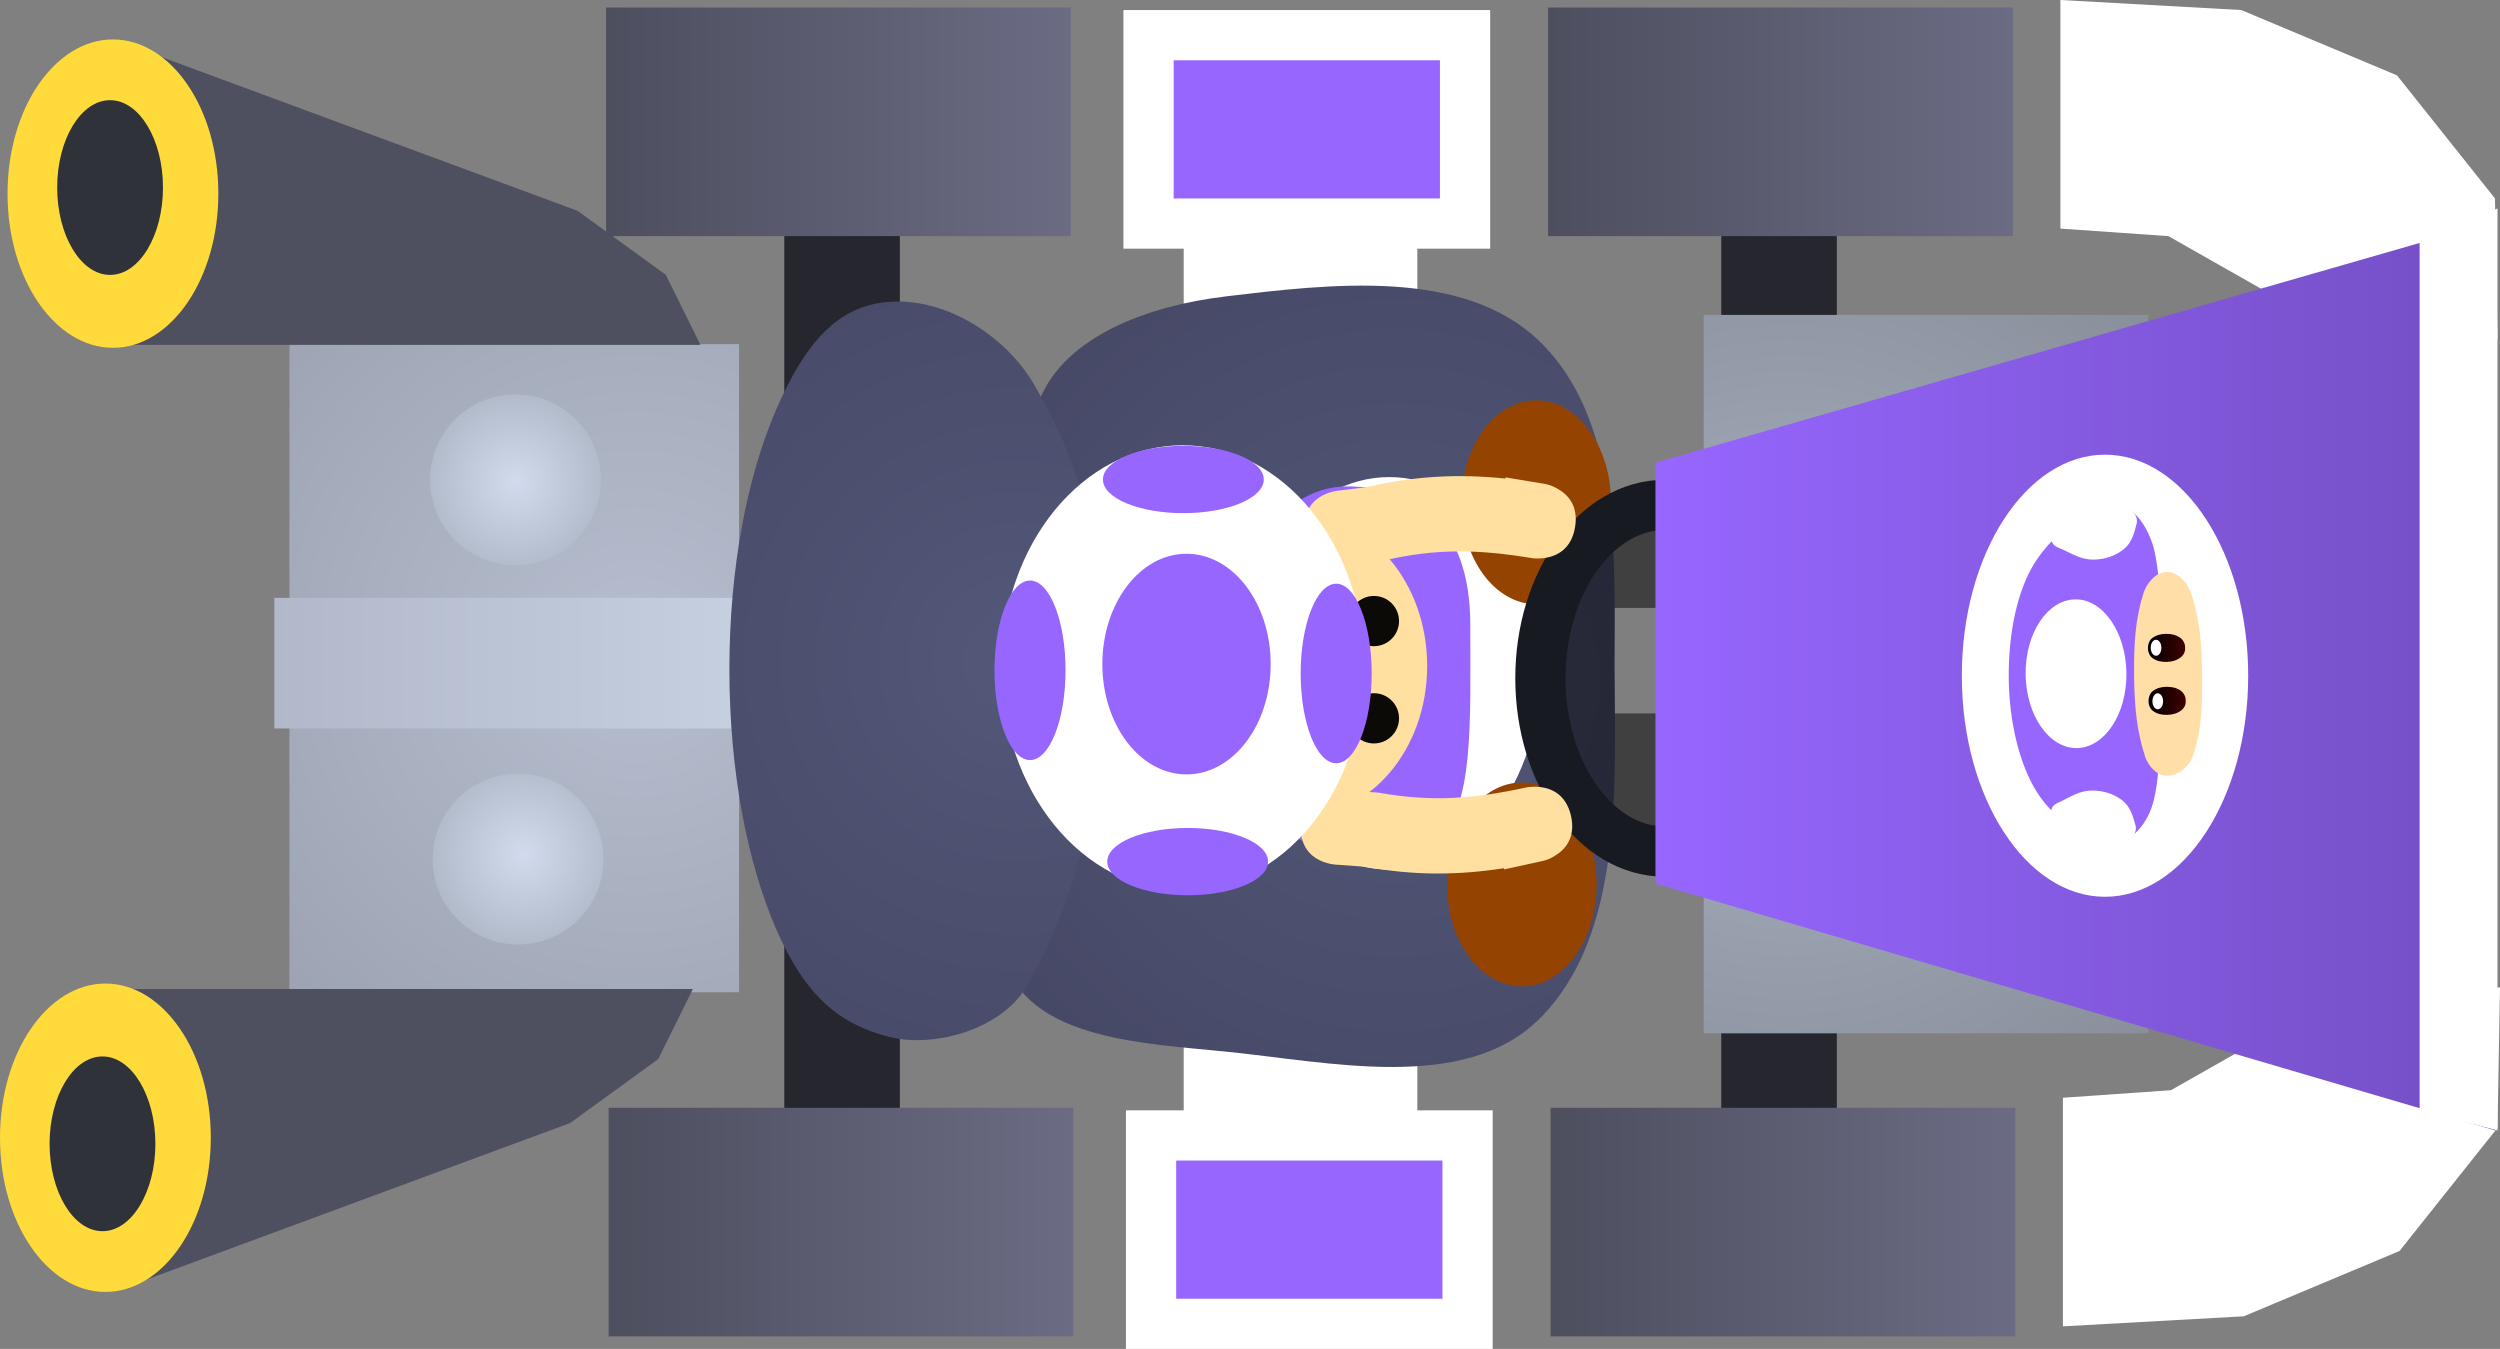 <svg version="1.1" xmlns="http://www.w3.org/2000/svg" xmlns:xlink="http://www.w3.org/1999/xlink" width="49.761" height="26.85" viewBox="0,0,49.761,26.85"><rect x="0" y="0" width="49.761" height="26.85" fill="#808080" stroke="none"/><defs><radialGradient cx="223.25" cy="179.799" r="11.126" gradientUnits="userSpaceOnUse" id="color-1"><stop offset="0" stop-color="#b6becf"/><stop offset="1" stop-color="#999fae"/></radialGradient><linearGradient x1="216.05" y1="178.7" x2="225.55" y2="178.7" gradientUnits="userSpaceOnUse" id="color-2"><stop offset="0" stop-color="#b1b8c9"/><stop offset="1" stop-color="#c6d0e1"/></linearGradient><radialGradient cx="238.362" cy="180.34" r="11.754" gradientUnits="userSpaceOnUse" id="color-3"><stop offset="0" stop-color="#535879"/><stop offset="1" stop-color="#434561"/></radialGradient><radialGradient cx="230.838" cy="179.952" r="11.614" gradientUnits="userSpaceOnUse" id="color-4"><stop offset="0" stop-color="#535879"/><stop offset="1" stop-color="#434561"/></radialGradient><radialGradient cx="246.199" cy="180.281" r="12.159" gradientUnits="userSpaceOnUse" id="color-5"><stop offset="0" stop-color="#a9b1c0"/><stop offset="1" stop-color="#828893"/></radialGradient><linearGradient x1="0" y1="0" x2="0" y2="0" gradientUnits="userSpaceOnUse" id="color-6"><stop offset="0" stop-color="#000000" stop-opacity="0"/><stop offset="1" stop-color="#000000"/></linearGradient><linearGradient x1="243.54" y1="180.252" x2="260.264" y2="180.252" gradientUnits="userSpaceOnUse" id="color-7"><stop offset="0" stop-color="#9766ff"/><stop offset="1" stop-color="#734ec3"/></linearGradient><linearGradient x1="222.703" y1="188.85" x2="231.953" y2="188.85" gradientUnits="userSpaceOnUse" id="color-8"><stop offset="0" stop-color="#4d4e5e"/><stop offset="1" stop-color="#6b6c84"/></linearGradient><linearGradient x1="241.453" y1="188.85" x2="250.703" y2="188.85" gradientUnits="userSpaceOnUse" id="color-9"><stop offset="0" stop-color="#4d4e5e"/><stop offset="1" stop-color="#6b6c84"/></linearGradient><linearGradient x1="222.653" y1="166.95" x2="231.903" y2="166.95" gradientUnits="userSpaceOnUse" id="color-10"><stop offset="0" stop-color="#4d4e5e"/><stop offset="1" stop-color="#6b6c84"/></linearGradient><linearGradient x1="241.403" y1="166.95" x2="250.653" y2="166.95" gradientUnits="userSpaceOnUse" id="color-11"><stop offset="0" stop-color="#4d4e5e"/><stop offset="1" stop-color="#6b6c84"/></linearGradient><radialGradient cx="221" cy="183.8" r="2.34" gradientUnits="userSpaceOnUse" id="color-12"><stop offset="0" stop-color="#d1dbed"/><stop offset="1" stop-color="#a9b1c0"/></radialGradient><radialGradient cx="220.85" cy="176.4" r="2.275" gradientUnits="userSpaceOnUse" id="color-13"><stop offset="0" stop-color="#d1dbed"/><stop offset="1" stop-color="#a9b1c0"/></radialGradient><linearGradient x1="253.355" y1="180.755" x2="254.094" y2="180.745" gradientUnits="userSpaceOnUse" id="color-14"><stop offset="0" stop-color="#000000"/><stop offset="1" stop-color="#3f0000"/></linearGradient><linearGradient x1="253.343" y1="179.7" x2="254.081" y2="179.691" gradientUnits="userSpaceOnUse" id="color-15"><stop offset="0" stop-color="#000000"/><stop offset="1" stop-color="#3f0000"/></linearGradient></defs><g transform="translate(-210.589,-166.8)"><g data-paper-data="{&quot;isPaintingLayer&quot;:true}" fill-rule="nonzero" stroke-linejoin="miter" stroke-miterlimit="10" stroke-dasharray="" stroke-dashoffset="0" style="mix-blend-mode: normal"><path d="M223.55,178.9h25v2.1h-25z" fill="#ffffff" stroke="none" stroke-width="0.884" stroke-linecap="butt"/><path d="M234.15,171h4.65v18.6h-4.65z" fill="#ffffff" stroke="none" stroke-width="1" stroke-linecap="butt"/><path d="M244.85,170.75h2.3v18.75h-2.3z" fill="#25262e" stroke="none" stroke-width="1" stroke-linecap="butt"/><path d="M226.2,170.75h2.3v18.75h-2.3z" fill="#25262e" stroke="none" stroke-width="1" stroke-linecap="butt"/><path d="M251.6,166.8l3.6,0.2l3.1,1.3l1.95,2.45l0.05,2.8l-4.7,-1l-1.85,-1.05l-2.15,-0.15z" fill="#ffffff" stroke="none" stroke-width="1" stroke-linecap="round"/><path d="M251.65,188.65l2.15,-0.15l1.85,-1.05l4.7,-1l-0.05,2.8l-1.95,2.45l-3.1,1.3l-3.6,0.2z" data-paper-data="{&quot;origPos&quot;:null}" fill="#ffffff" stroke="none" stroke-width="1" stroke-linecap="round"/><path d="M216.35,173.65h8.95v12.9h-8.95z" fill="url(#color-1)" stroke="none" stroke-width="1" stroke-linecap="butt"/><path d="M216.05,178.7h9.5v2.6h-9.5z" fill="url(#color-2)" stroke="none" stroke-width="1" stroke-linecap="butt"/><g data-paper-data="{&quot;origPos&quot;:null}" stroke="none" stroke-width="1.59" stroke-linecap="round"><path d="M234.973,172.701c2.083,-0.248 4.723,-0.571 6.242,0.875c1.616,1.546 1.52,4.256 1.511,6.441c0.009,2.43 0.186,5.41 -1.511,7.077c-1.493,1.461 -4.163,0.843 -6.242,0.636c-1.589,-0.159 -3.758,-0.242 -4.333,-1.67c-0.817,-1.84 0.975,-3.896 1.113,-5.884c0.126,-1.803 -1.234,-3.745 -0.477,-5.407c0.522,-1.306 2.23,-1.892 3.697,-2.067z" data-paper-data="{&quot;origPos&quot;:null}" fill="url(#color-3)"/><path d="M228.288,172.808c1.18,-0.089 2.414,0.748 2.942,1.749c1.019,1.722 1.42,3.828 1.352,5.805c-0.073,2.107 -0.525,4.327 -1.59,6.123c-0.52,0.817 -1.827,1.177 -2.704,0.954c-1.002,-0.256 -1.673,-0.819 -2.249,-2.144c-0.576,-1.325 -0.932,-3.154 -0.932,-5.172c0,-2.018 0.356,-3.847 0.932,-5.172c0.576,-1.325 1.217,-2.066 2.249,-2.144z" fill="url(#color-4)"/></g><path d="M241.24,180.202c0,2.157 -1.342,3.906 -2.997,3.906c-1.655,0 -2.997,-1.749 -2.997,-3.906c0,-2.157 1.342,-3.906 2.997,-3.906c1.655,0 2.997,1.749 2.997,3.906z" data-paper-data="{&quot;origPos&quot;:null}" fill="#ffffff" stroke="none" stroke-width="NaN" stroke-linecap="butt"/><path d="M239.854,179.237c0,1.88 0.078,3.703 -0.647,4.171c-0.242,0.156 -1.522,0.37 -1.81,0.37c-1.357,0 -2.457,-1.633 -2.457,-3.648c0,-2.015 1.1,-3.648 2.457,-3.648c1.357,0 2.457,0.74 2.457,2.755z" data-paper-data="{&quot;origPos&quot;:null}" fill="#9766ff" stroke="none" stroke-width="0" stroke-linecap="butt"/><path d="M242.655,176.798c0,1.121 -0.667,2.029 -1.489,2.029c-0.822,0 -1.489,-0.908 -1.489,-2.029c0,-1.121 0.667,-2.029 1.489,-2.029c0.822,0 1.489,0.908 1.489,2.029z" data-paper-data="{&quot;origPos&quot;:null}" fill="#944300" stroke="none" stroke-width="0" stroke-linecap="butt"/><path d="M242.368,184.404c0,1.121 -0.667,2.029 -1.489,2.029c-0.822,0 -1.489,-0.908 -1.489,-2.029c0,-1.121 0.667,-2.029 1.489,-2.029c0.822,0 1.489,0.908 1.489,2.029z" data-paper-data="{&quot;origPos&quot;:null}" fill="#944300" stroke="none" stroke-width="0" stroke-linecap="butt"/><path d="M244.5,173.068h8.85v14.3h-8.85z" fill="url(#color-5)" stroke="none" stroke-width="1.147" stroke-linecap="butt"/><path d="M243.725,176.85c0.683,0 1.302,0.387 1.75,1.011c0.448,0.625 0.725,1.487 0.725,2.439c0,0.952 -0.277,1.814 -0.725,2.439c-0.448,0.624 -1.067,1.011 -1.75,1.011c-0.683,0 -1.302,-0.387 -1.75,-1.011c-0.448,-0.625 -0.725,-1.487 -0.725,-2.439c0,-0.952 0.277,-1.814 0.725,-2.439c0.448,-0.624 1.067,-1.011 1.75,-1.011z" data-paper-data="{&quot;origPos&quot;:null}" fill="url(#color-6)" stroke="#181a22" stroke-width="1" stroke-linecap="butt"/><path d="M243.54,176.01l16.724,-4.809v18.102l-16.724,-4.917z" data-paper-data="{&quot;origPos&quot;:null}" fill="url(#color-7)" stroke="none" stroke-width="0.54" stroke-linecap="butt"/><path d="M252.488,175.85c0.786,0 1.499,0.493 2.015,1.29c0.516,0.796 0.835,1.896 0.835,3.11c0,1.214 -0.319,2.314 -0.835,3.11c-0.516,0.797 -1.229,1.29 -2.015,1.29c-0.786,0 -1.499,-0.493 -2.015,-1.29c-0.516,-0.796 -0.835,-1.896 -0.835,-3.11c0,-1.214 0.319,-2.314 0.835,-3.11c0.516,-0.797 1.229,-1.29 2.015,-1.29z" data-paper-data="{&quot;origPos&quot;:null}" fill="#ffffff" stroke="none" stroke-width="1" stroke-linecap="butt"/><g><path d="M222.703,188.85h9.25v4.55h-9.25z" fill="url(#color-8)" stroke="none" stroke-width="1.062" stroke-linecap="butt"/><path d="M241.453,188.85h9.25v4.55h-9.25z" fill="url(#color-9)" stroke="none" stroke-width="1.062" stroke-linecap="butt"/><path d="M233.5,189.4h6.3v3.75h-6.3z" fill="#9766ff" stroke="#ffffff" stroke-width="1" stroke-linecap="round"/></g><g data-paper-data="{&quot;origPos&quot;:null}"><path d="M222.653,166.95h9.25v4.55h-9.25z" fill="url(#color-10)" stroke="none" stroke-width="1.062" stroke-linecap="butt"/><path d="M241.403,166.95h9.25v4.55h-9.25z" data-paper-data="{&quot;origPos&quot;:null}" fill="url(#color-11)" stroke="none" stroke-width="1.062" stroke-linecap="butt"/><path d="M233.45,167.5h6.3v3.75h-6.3z" data-paper-data="{&quot;origPos&quot;:null}" fill="#9766ff" stroke="#ffffff" stroke-width="1" stroke-linecap="round"/></g><g stroke="none"><path d="M213.069,167.664l9.018,3.333l1.754,1.273l0.689,1.394h-11.461z" fill="#4e4f5f" stroke-width="1.232" stroke-linecap="round"/><path d="M211.353,172.823c-0.381,-0.555 -0.614,-1.322 -0.614,-2.169c0,-0.847 0.234,-1.614 0.614,-2.169c0.381,-0.556 0.905,-0.9 1.484,-0.9c0.578,0 1.103,0.343 1.484,0.9c0.381,0.555 0.614,1.322 0.614,2.169c0,0.847 -0.234,1.614 -0.614,2.169c-0.381,0.556 -0.905,0.9 -1.484,0.9c-0.579,0 -1.103,-0.343 -1.484,-0.9z" fill="#ffda3b" stroke-width="2.387" stroke-linecap="butt"/><path d="M212.036,171.762c-0.19,-0.314 -0.309,-0.749 -0.309,-1.229c0,-0.48 0.118,-0.915 0.309,-1.229c0.19,-0.315 0.453,-0.51 0.744,-0.51c0.291,0 0.553,0.195 0.744,0.51c0.19,0.314 0.309,0.749 0.309,1.229c0,0.48 -0.118,0.915 -0.309,1.229c-0.19,0.315 -0.453,0.51 -0.744,0.51c-0.291,0 -0.553,-0.195 -0.744,-0.51z" fill="#30323a" stroke-width="1.197" stroke-linecap="butt"/></g><g stroke="none"><path d="M212.919,186.486h11.461l-0.689,1.394l-1.754,1.273l-9.018,3.333z" fill="#4e4f5f" stroke-width="1.232" stroke-linecap="round"/><path d="M212.687,186.377c0.578,0 1.103,0.343 1.484,0.9c0.381,0.555 0.614,1.322 0.614,2.169c0,0.847 -0.234,1.614 -0.614,2.169c-0.381,0.556 -0.905,0.9 -1.484,0.9c-0.579,0 -1.103,-0.343 -1.484,-0.9c-0.381,-0.555 -0.614,-1.322 -0.614,-2.169c0,-0.847 0.234,-1.614 0.614,-2.169c0.381,-0.556 0.905,-0.9 1.484,-0.9z" fill="#ffda3b" stroke-width="2.387" stroke-linecap="butt"/><path d="M212.629,187.828c0.291,0 0.553,0.195 0.744,0.51c0.19,0.314 0.309,0.749 0.309,1.229c0,0.48 -0.118,0.915 -0.309,1.229c-0.19,0.315 -0.453,0.51 -0.744,0.51c-0.291,0 -0.553,-0.195 -0.744,-0.51c-0.19,-0.314 -0.309,-0.749 -0.309,-1.229c0,-0.48 0.118,-0.915 0.309,-1.229c0.19,-0.315 0.453,-0.51 0.744,-0.51z" fill="#30323a" stroke-width="1.197" stroke-linecap="butt"/></g><path d="M220.9,182.2c0.469,0 0.894,0.19 1.202,0.498c0.308,0.308 0.498,0.733 0.498,1.202c0,0.469 -0.19,0.894 -0.498,1.202c-0.308,0.308 -0.733,0.498 -1.202,0.498c-0.469,0 -0.894,-0.19 -1.202,-0.498c-0.308,-0.308 -0.498,-0.733 -0.498,-1.202c0,-0.469 0.19,-0.894 0.498,-1.202c0.308,-0.308 0.733,-0.498 1.202,-0.498z" fill="url(#color-12)" stroke="none" stroke-width="1" stroke-linecap="butt"/><path d="M220.85,174.65c0.469,0 0.894,0.19 1.202,0.498c0.308,0.308 0.498,0.733 0.498,1.202c0,0.469 -0.19,0.894 -0.498,1.202c-0.308,0.308 -0.733,0.498 -1.202,0.498c-0.469,0 -0.894,-0.19 -1.202,-0.498c-0.308,-0.308 -0.498,-0.733 -0.498,-1.202c0,-0.469 0.19,-0.894 0.498,-1.202c0.308,-0.308 0.733,-0.498 1.202,-0.498z" fill="url(#color-13)" stroke="none" stroke-width="1" stroke-linecap="butt"/><path d="M258.75,171.6l1.55,-0.65v18.35l-1.55,-0.4z" data-paper-data="{&quot;origPos&quot;:null}" fill="#ffffff" stroke="none" stroke-width="1" stroke-linecap="round"/><path d="M236.475,183.276c-0.011,-0.75 0.739,-0.761 0.739,-0.761l0.82,0.063c1.045,0.189 1.895,0.123 2.933,-0.104c0,0 0.12,-0.026 0.273,-0.009c0.226,0.025 0.524,0.145 0.62,0.581c0.096,0.436 -0.126,0.67 -0.32,0.787c-0.075,0.049 -0.16,0.086 -0.252,0.106l-0.76,0.166l-0.005,-0.023c-0.919,0.141 -1.782,0.148 -2.756,-0.029l-0.53,-0.039c0,0 -0.75,0.011 -0.761,-0.739z" data-paper-data="{&quot;origPos&quot;:null,&quot;origRot&quot;:0}" fill="#ffe0a0" stroke="none" stroke-width="0.5" stroke-linecap="butt"/><path d="M237.274,176.561l0.527,-0.066c0.963,-0.226 1.826,-0.264 2.751,-0.17l0.004,-0.023l0.767,0.127c0.094,0.016 0.18,0.048 0.257,0.093c0.2,0.107 0.433,0.329 0.36,0.77c-0.073,0.441 -0.365,0.575 -0.589,0.612c-0.152,0.025 -0.273,0.005 -0.273,0.005c-1.048,-0.174 -1.9,-0.197 -2.934,0.046l-0.815,0.105c0,0 -0.75,0.027 -0.777,-0.722c-0.027,-0.75 0.722,-0.777 0.722,-0.777z" data-paper-data="{&quot;origPos&quot;:null,&quot;index&quot;:null,&quot;origRot&quot;:0}" fill="#ffe0a0" stroke="none" stroke-width="0.5" stroke-linecap="butt"/><path d="M237.899,180.205c0,1.604 -0.723,2.904 -1.614,2.904c-0.891,0 -1.614,-1.3 -1.614,-2.904c0,-1.604 0.723,-2.904 1.614,-2.904c0.891,0 1.614,1.3 1.614,2.904z" data-paper-data="{&quot;origPos&quot;:null}" fill="#ffe0a0" stroke="none" stroke-width="0" stroke-linecap="butt"/><path d="M238.996,180.056c0,1.645 -1.117,2.978 -2.494,2.978c-1.378,0 -2.494,-1.333 -2.494,-2.978c0,-1.645 1.117,-2.978 2.494,-2.978c1.378,0 2.494,1.333 2.494,2.978z" data-paper-data="{&quot;origPos&quot;:null}" fill="#ffe0a0" stroke="none" stroke-width="0" stroke-linecap="butt"/><path d="M237.436,181.098c0,-0.276 0.224,-0.5 0.5,-0.5c0.276,0 0.5,0.224 0.5,0.5c0,0.276 -0.224,0.5 -0.5,0.5c-0.276,0 -0.5,-0.224 -0.5,-0.5z" data-paper-data="{&quot;origPos&quot;:null}" fill="#0c0a07" stroke="none" stroke-width="0.5" stroke-linecap="butt"/><path d="M237.436,179.162c0,-0.276 0.224,-0.5 0.5,-0.5c0.276,0 0.5,0.224 0.5,0.5c0,0.276 -0.224,0.5 -0.5,0.5c-0.276,0 -0.5,-0.224 -0.5,-0.5z" data-paper-data="{&quot;origPos&quot;:null}" fill="#0c0a07" stroke="none" stroke-width="0.5" stroke-linecap="butt"/><g stroke="none"><path d="M250.572,180.298c-0.01,-0.891 0.173,-1.752 0.513,-2.289c0.452,-0.716 1.107,-1.045 1.714,-1.098c0.286,-0.024 0.586,0.44 0.68,0.889c0.168,0.798 0.064,1.68 0.062,2.538c-0.002,0.796 0.095,1.652 -0.081,2.385c-0.106,0.443 -0.418,0.815 -0.697,0.795c-0.569,-0.04 -1.207,-0.285 -1.626,-0.944c-0.345,-0.542 -0.556,-1.385 -0.566,-2.276z" data-paper-data="{&quot;origPos&quot;:null}" fill="#9766ff" stroke-width="0.932" stroke-linecap="round"/><path d="M250.908,180.223c-0.005,-0.408 0.103,-0.78 0.282,-1.05c0.179,-0.27 0.428,-0.439 0.704,-0.443c0.277,-0.004 0.53,0.159 0.714,0.425c0.185,0.266 0.301,0.634 0.306,1.042c0.005,0.408 -0.103,0.78 -0.282,1.05c-0.179,0.27 -0.428,0.439 -0.704,0.443c-0.277,0.004 -0.53,-0.159 -0.714,-0.425c-0.185,-0.266 -0.301,-0.634 -0.306,-1.042z" data-paper-data="{&quot;origPos&quot;:null}" fill="#ffffff" stroke-width="1" stroke-linecap="butt"/><path d="M251.432,177.578c-0.015,-0.075 0.082,-0.149 0.136,-0.188c0.207,-0.147 0.426,-0.277 0.642,-0.367c0.177,-0.074 0.361,-0.124 0.544,-0.131c0.103,-0.003 0.21,0.027 0.295,0.108c0.049,0.038 0.089,0.141 0.07,0.216c-0.05,0.195 -0.093,0.376 -0.248,0.507c-0.155,0.131 -0.371,0.213 -0.61,0.216c-0.239,0.003 -0.415,-0.11 -0.615,-0.201c-0.075,-0.034 -0.19,-0.061 -0.214,-0.16z" data-paper-data="{&quot;origPos&quot;:null}" fill="#ffffff" stroke-width="1" stroke-linecap="round"/><path d="M251.612,182.751c0.199,-0.096 0.371,-0.213 0.61,-0.216c0.239,-0.003 0.457,0.074 0.615,0.201c0.158,0.127 0.206,0.307 0.26,0.5c0.021,0.075 -0.017,0.178 -0.065,0.218c-0.083,0.083 -0.19,0.116 -0.293,0.115c-0.184,-0.002 -0.369,-0.048 -0.547,-0.117c-0.219,-0.085 -0.442,-0.205 -0.651,-0.351c-0.052,-0.036 -0.134,-0.11 -0.12,-0.184c0.021,-0.101 0.12,-0.132 0.189,-0.165z" data-paper-data="{&quot;origPos&quot;:null}" fill="#ffffff" stroke-width="1" stroke-linecap="round"/><path d="M253.067,180.242c-0.007,-0.629 0.027,-1.121 0.18,-1.614c0.079,-0.257 0.283,-0.448 0.469,-0.442c0.188,-0.011 0.399,0.171 0.487,0.429c0.166,0.487 0.21,0.98 0.217,1.609c0.007,0.629 -0.013,1.131 -0.18,1.614c-0.09,0.261 -0.325,0.401 -0.521,0.404c-0.169,0.002 -0.361,-0.161 -0.436,-0.392c-0.16,-0.492 -0.21,-0.98 -0.217,-1.609z" data-paper-data="{&quot;origPos&quot;:null}" fill="#ffdea8" stroke-width="1" stroke-linecap="butt"/><g data-paper-data="{&quot;origPos&quot;:null}" stroke-width="2.796"><path d="M253.355,180.762c-0.003,-0.085 0.031,-0.167 0.083,-0.206c0.081,-0.061 0.169,-0.084 0.278,-0.086c0.109,-0.001 0.202,0.023 0.28,0.078c0.062,0.044 0.102,0.121 0.098,0.204c0.006,0.077 -0.033,0.147 -0.093,0.191c-0.077,0.057 -0.169,0.084 -0.278,0.086c-0.109,0.001 -0.198,-0.018 -0.28,-0.078c-0.054,-0.04 -0.089,-0.117 -0.088,-0.189z" data-paper-data="{&quot;origPos&quot;:null}" fill="url(#color-14)" stroke-linecap="round"/><path d="M253.343,179.708c-0.003,-0.085 0.031,-0.167 0.083,-0.206c0.081,-0.061 0.169,-0.084 0.278,-0.086c0.109,-0.001 0.202,0.023 0.28,0.078c0.062,0.044 0.102,0.121 0.098,0.204c0.006,0.077 -0.033,0.147 -0.093,0.191c-0.077,0.057 -0.169,0.084 -0.278,0.086c-0.109,0.001 -0.198,-0.018 -0.28,-0.078c-0.054,-0.04 -0.089,-0.117 -0.088,-0.189z" data-paper-data="{&quot;origPos&quot;:null}" fill="url(#color-15)" stroke-linecap="round"/><path d="M253.398,179.695c-0.001,-0.044 0.011,-0.084 0.03,-0.113c0.019,-0.029 0.045,-0.047 0.074,-0.048c0.029,-0 0.056,0.017 0.076,0.046c0.02,0.028 0.032,0.068 0.032,0.112c0.001,0.044 -0.011,0.084 -0.03,0.113c-0.019,0.029 -0.045,0.047 -0.074,0.048c-0.029,0 -0.056,-0.017 -0.076,-0.046c-0.02,-0.028 -0.032,-0.068 -0.032,-0.112z" data-paper-data="{&quot;origPos&quot;:null}" fill="#ffffff" stroke-linecap="butt"/><path d="M253.432,180.76c-0.001,-0.044 0.011,-0.084 0.03,-0.113c0.019,-0.029 0.045,-0.047 0.074,-0.048c0.029,-0 0.056,0.017 0.076,0.046c0.02,0.028 0.032,0.068 0.032,0.112c0.001,0.044 -0.011,0.084 -0.03,0.113c-0.019,0.029 -0.045,0.047 -0.074,0.048c-0.029,0 -0.056,-0.017 -0.076,-0.046c-0.02,-0.028 -0.032,-0.068 -0.032,-0.112z" data-paper-data="{&quot;origPos&quot;:null}" fill="#ffffff" stroke-linecap="butt"/></g></g><g data-paper-data="{&quot;origPos&quot;:null}" stroke="none" stroke-width="0" stroke-linecap="butt"><path d="M237.743,180.093c0,2.447 -1.617,4.43 -3.611,4.43c-1.994,0 -3.611,-1.983 -3.611,-4.43c0,-2.447 1.617,-4.43 3.611,-4.43c1.994,0 3.611,1.983 3.611,4.43z" data-paper-data="{&quot;origPos&quot;:null}" fill="#ffffff"/><path d="M235.881,180.018c0,1.213 -0.75,2.196 -1.675,2.196c-0.925,0 -1.675,-0.983 -1.675,-2.196c0,-1.213 0.75,-2.196 1.675,-2.196c0.925,0 1.675,0.983 1.675,2.196z" data-paper-data="{&quot;origPos&quot;:null}" fill="#9766ff"/><path d="M237.892,180.205c0,0.987 -0.317,1.787 -0.707,1.787c-0.391,0 -0.707,-0.8 -0.707,-1.787c0,-0.987 0.317,-1.787 0.707,-1.787c0.391,0 0.707,0.8 0.707,1.787z" data-paper-data="{&quot;origPos&quot;:null}" fill="#9766ff"/><path d="M231.798,180.142c0,0.987 -0.317,1.787 -0.707,1.787c-0.391,0 -0.707,-0.8 -0.707,-1.787c0,-0.987 0.317,-1.787 0.707,-1.787c0.391,0 0.707,0.8 0.707,1.787z" data-paper-data="{&quot;origPos&quot;:null}" fill="#9766ff"/><path d="M235.744,176.344c0,0.37 -0.717,0.67 -1.601,0.67c-0.884,0 -1.601,-0.3 -1.601,-0.67c0,-0.37 0.717,-0.67 1.601,-0.67c0.884,0 1.601,0.3 1.601,0.67z" data-paper-data="{&quot;origPos&quot;:null}" fill="#9766ff"/><path d="M235.83,183.95c0,0.37 -0.717,0.67 -1.601,0.67c-0.884,0 -1.601,-0.3 -1.601,-0.67c0,-0.37 0.717,-0.67 1.601,-0.67c0.884,0 1.601,0.3 1.601,0.67z" data-paper-data="{&quot;origPos&quot;:null}" fill="#9766ff"/></g></g></g></svg>